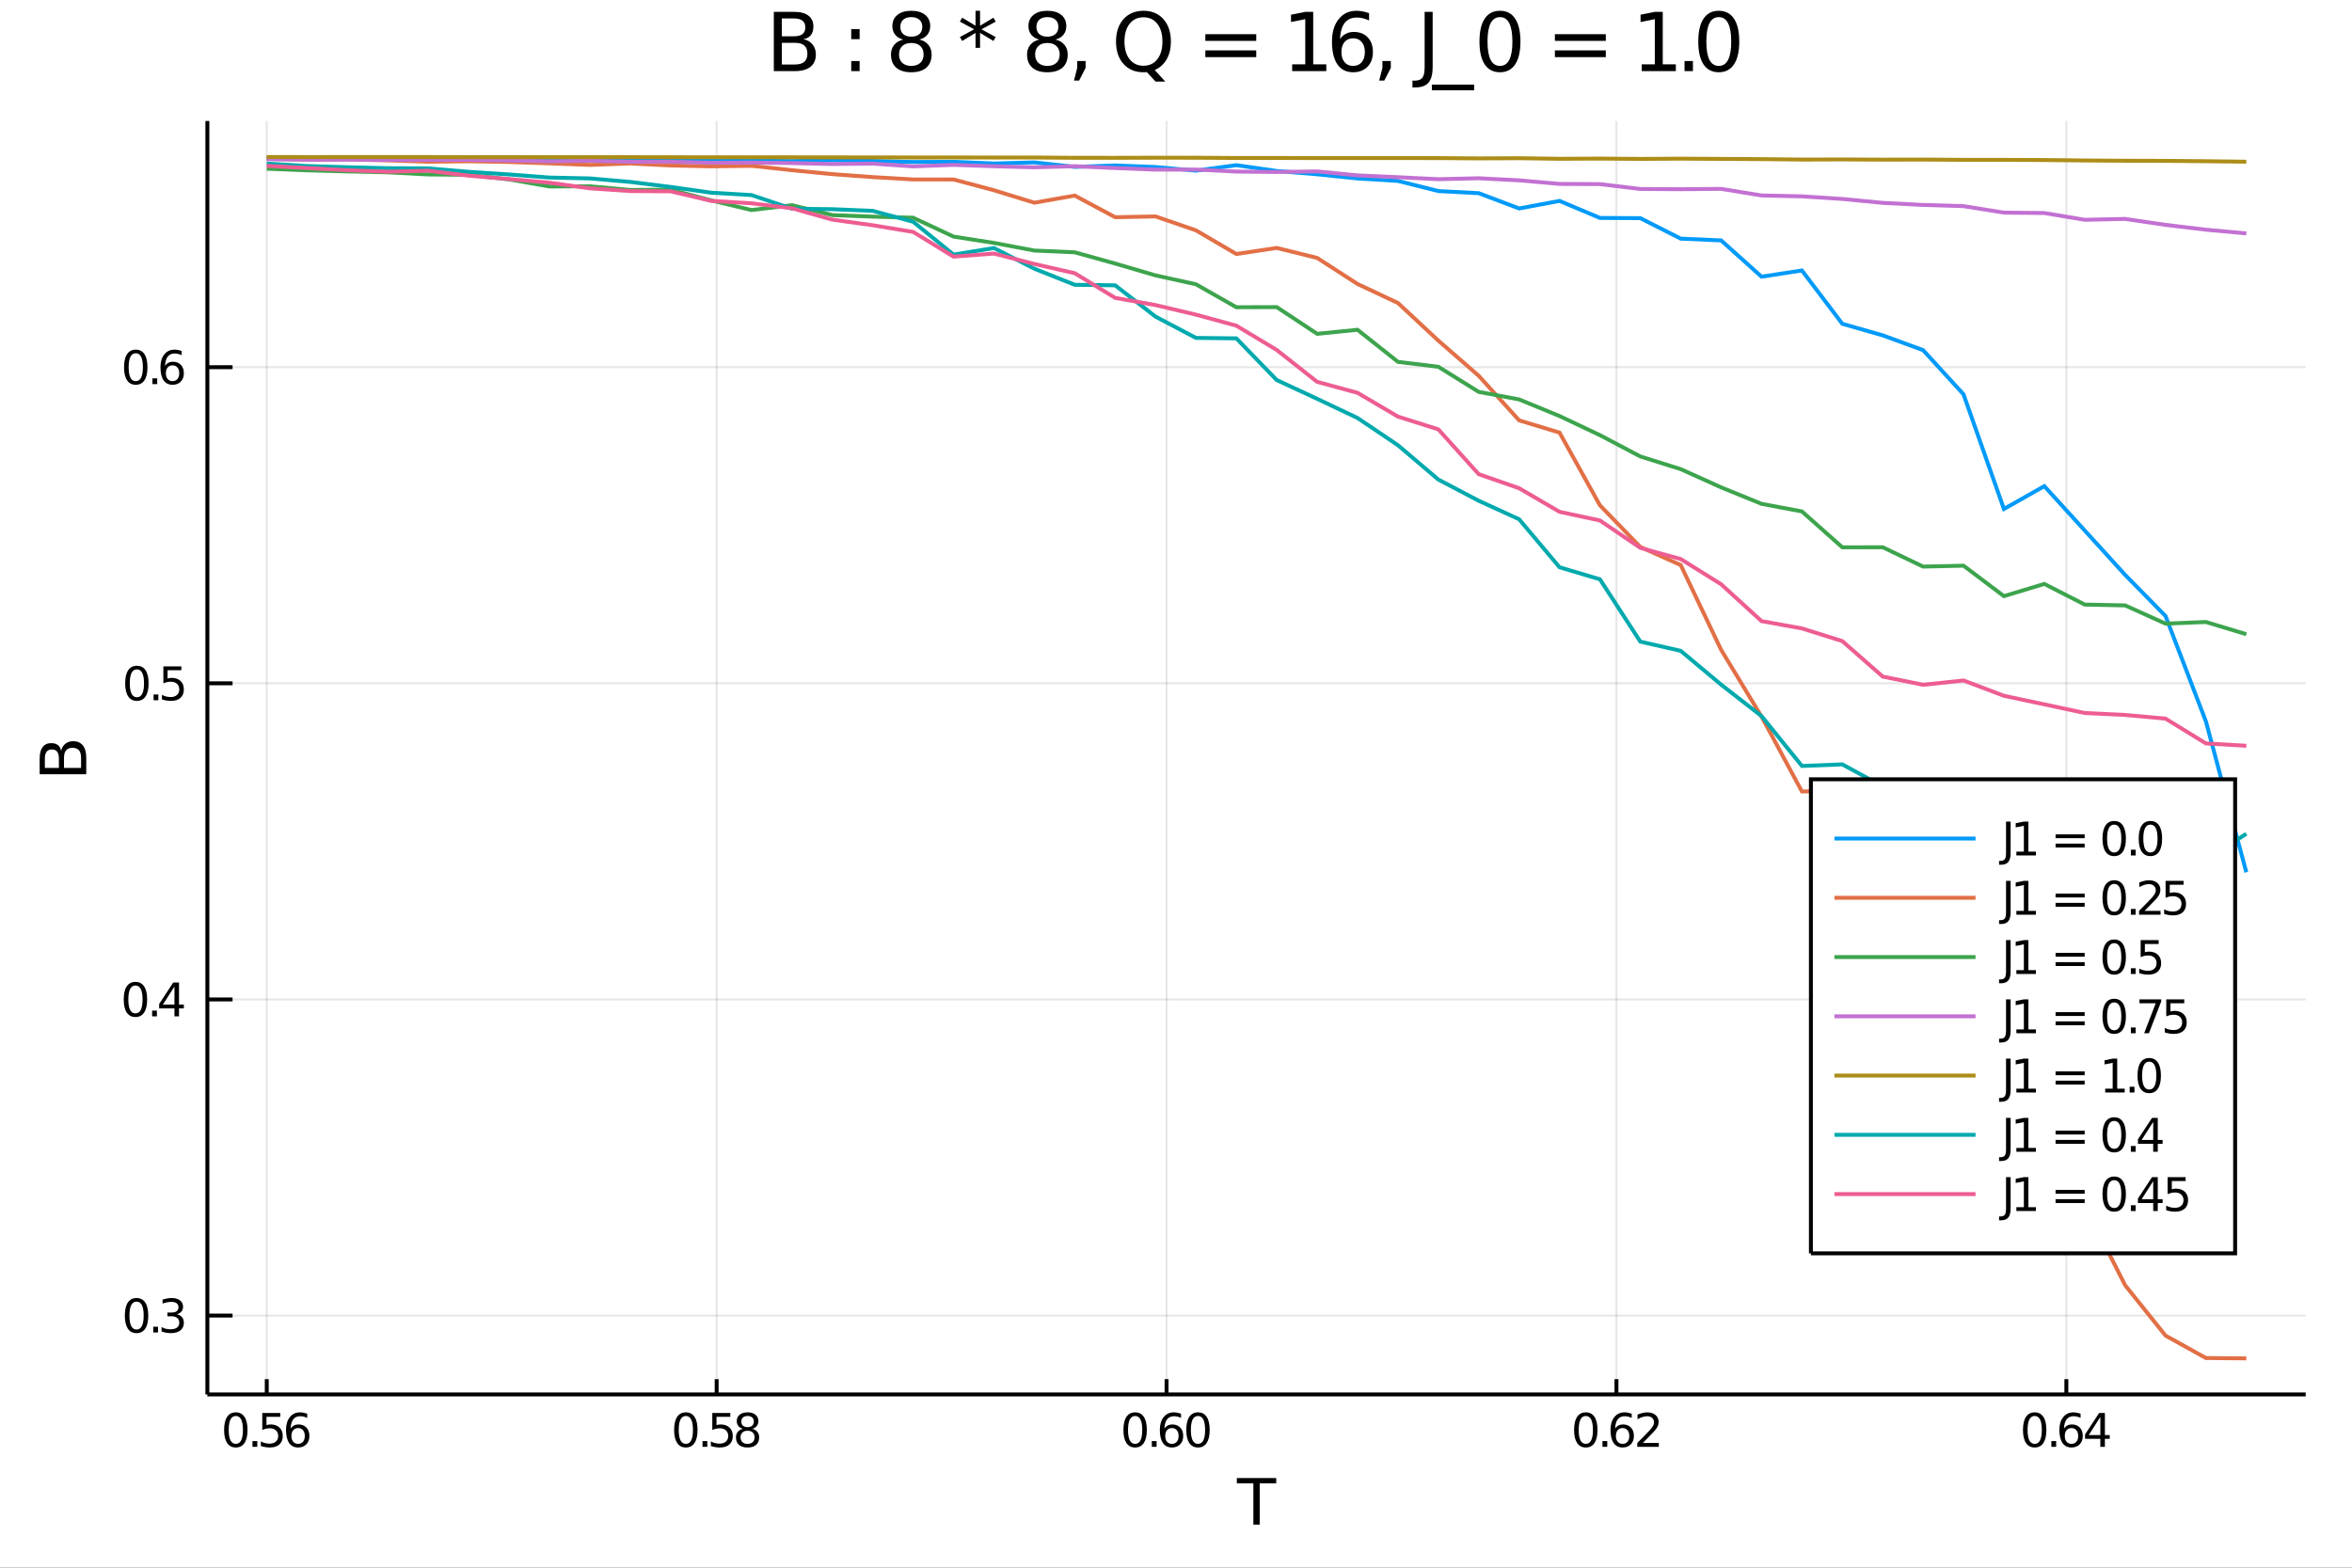<?xml version="1.0" encoding="utf-8"?>
<svg xmlns="http://www.w3.org/2000/svg" xmlns:xlink="http://www.w3.org/1999/xlink" width="4800" height="3200" viewBox="0 0 19200 12800">
<rect x="0" y="0" width="19200" height="12800" fill="#333333" stroke="none"/>
<defs>
  <clipPath id="clip5400">
    <rect x="0" y="0" width="19200" height="12800"/>
  </clipPath>
</defs>
<path clip-path="url(#clip5400)" d="
M0 12800 L19200 12800 L19200 0 L0 0  Z
  " fill="#ffffff" fill-rule="evenodd" fill-opacity="1"/>
<defs>
  <clipPath id="clip5401">
    <rect x="3840" y="0" width="13441" height="12800"/>
  </clipPath>
</defs>
<path clip-path="url(#clip5400)" d="
M1692.82 11385.4 L18822 11385.4 L18822 987.777 L1692.82 987.777  Z
  " fill="#ffffff" fill-rule="evenodd" fill-opacity="1"/>
<defs>
  <clipPath id="clip5402">
    <rect x="1692" y="987" width="17130" height="10399"/>
  </clipPath>
</defs>
<polyline clip-path="url(#clip5402)" style="stroke:#000000; stroke-width:16; stroke-opacity:0.1; fill:none" points="
  2177.61,11385.4 2177.61,987.777 
  "/>
<polyline clip-path="url(#clip5402)" style="stroke:#000000; stroke-width:16; stroke-opacity:0.1; fill:none" points="
  5850.26,11385.4 5850.26,987.777 
  "/>
<polyline clip-path="url(#clip5402)" style="stroke:#000000; stroke-width:16; stroke-opacity:0.1; fill:none" points="
  9522.9,11385.4 9522.9,987.777 
  "/>
<polyline clip-path="url(#clip5402)" style="stroke:#000000; stroke-width:16; stroke-opacity:0.1; fill:none" points="
  13195.6,11385.4 13195.6,987.777 
  "/>
<polyline clip-path="url(#clip5402)" style="stroke:#000000; stroke-width:16; stroke-opacity:0.1; fill:none" points="
  16868.2,11385.4 16868.2,987.777 
  "/>
<polyline clip-path="url(#clip5402)" style="stroke:#000000; stroke-width:16; stroke-opacity:0.1; fill:none" points="
  1692.82,10741.4 18822,10741.4 
  "/>
<polyline clip-path="url(#clip5402)" style="stroke:#000000; stroke-width:16; stroke-opacity:0.1; fill:none" points="
  1692.82,8160.26 18822,8160.26 
  "/>
<polyline clip-path="url(#clip5402)" style="stroke:#000000; stroke-width:16; stroke-opacity:0.1; fill:none" points="
  1692.82,5579.14 18822,5579.14 
  "/>
<polyline clip-path="url(#clip5402)" style="stroke:#000000; stroke-width:16; stroke-opacity:0.1; fill:none" points="
  1692.82,2998.01 18822,2998.01 
  "/>
<polyline clip-path="url(#clip5400)" style="stroke:#000000; stroke-width:32; stroke-opacity:1; fill:none" points="
  1692.82,11385.4 18822,11385.4 
  "/>
<polyline clip-path="url(#clip5400)" style="stroke:#000000; stroke-width:32; stroke-opacity:1; fill:none" points="
  1692.82,11385.4 1692.82,987.777 
  "/>
<polyline clip-path="url(#clip5400)" style="stroke:#000000; stroke-width:32; stroke-opacity:1; fill:none" points="
  2177.61,11385.4 2177.61,11260.7 
  "/>
<polyline clip-path="url(#clip5400)" style="stroke:#000000; stroke-width:32; stroke-opacity:1; fill:none" points="
  5850.26,11385.4 5850.26,11260.7 
  "/>
<polyline clip-path="url(#clip5400)" style="stroke:#000000; stroke-width:32; stroke-opacity:1; fill:none" points="
  9522.9,11385.4 9522.9,11260.7 
  "/>
<polyline clip-path="url(#clip5400)" style="stroke:#000000; stroke-width:32; stroke-opacity:1; fill:none" points="
  13195.6,11385.4 13195.6,11260.7 
  "/>
<polyline clip-path="url(#clip5400)" style="stroke:#000000; stroke-width:32; stroke-opacity:1; fill:none" points="
  16868.2,11385.4 16868.2,11260.7 
  "/>
<polyline clip-path="url(#clip5400)" style="stroke:#000000; stroke-width:32; stroke-opacity:1; fill:none" points="
  1692.82,10741.4 1898.37,10741.4 
  "/>
<polyline clip-path="url(#clip5400)" style="stroke:#000000; stroke-width:32; stroke-opacity:1; fill:none" points="
  1692.82,8160.26 1898.37,8160.26 
  "/>
<polyline clip-path="url(#clip5400)" style="stroke:#000000; stroke-width:32; stroke-opacity:1; fill:none" points="
  1692.82,5579.14 1898.37,5579.14 
  "/>
<polyline clip-path="url(#clip5400)" style="stroke:#000000; stroke-width:32; stroke-opacity:1; fill:none" points="
  1692.82,2998.01 1898.37,2998.01 
  "/>
<path clip-path="url(#clip5400)" d="M 0 0 M1925.02 11561.4 Q1896.13 11561.4 1881.5 11589.9 Q1867.05 11618.2 1867.05 11675.3 Q1867.05 11732.1 1881.5 11760.6 Q1896.13 11789 1925.02 11789 Q1954.09 11789 1968.54 11760.6 Q1983.17 11732.1 1983.17 11675.3 Q1983.17 11618.2 1968.54 11589.9 Q1954.09 11561.4 1925.02 11561.4 M1925.02 11531.7 Q1971.5 11531.7 1995.94 11568.6 Q2020.57 11605.3 2020.57 11675.3 Q2020.57 11745.1 1995.94 11781.9 Q1971.5 11818.6 1925.02 11818.6 Q1878.54 11818.6 1853.91 11781.9 Q1829.46 11745.1 1829.46 11675.3 Q1829.46 11605.3 1853.91 11568.6 Q1878.54 11531.7 1925.02 11531.7 Z" fill="#000000" fill-rule="evenodd" fill-opacity="1" /><path clip-path="url(#clip5400)" d="M 0 0 M2061.13 11766.2 L2100.2 11766.2 L2100.2 11813.2 L2061.13 11813.2 L2061.13 11766.2 Z" fill="#000000" fill-rule="evenodd" fill-opacity="1" /><path clip-path="url(#clip5400)" d="M 0 0 M2141.13 11536.7 L2287.98 11536.7 L2287.98 11568.2 L2175.39 11568.2 L2175.39 11636 Q2183.53 11633.2 2191.68 11631.9 Q2199.83 11630.4 2207.98 11630.4 Q2254.28 11630.4 2281.31 11655.8 Q2308.35 11681.2 2308.35 11724.5 Q2308.35 11769.1 2280.57 11794 Q2252.79 11818.6 2202.24 11818.6 Q2184.83 11818.6 2166.68 11815.6 Q2148.72 11812.7 2129.46 11806.7 L2129.46 11769.1 Q2146.13 11778.2 2163.91 11782.7 Q2181.68 11787.1 2201.5 11787.1 Q2233.53 11787.1 2252.24 11770.3 Q2270.94 11753.4 2270.94 11724.5 Q2270.94 11695.6 2252.24 11678.8 Q2233.53 11661.9 2201.5 11661.9 Q2186.5 11661.9 2171.5 11665.3 Q2156.68 11668.6 2141.13 11675.6 L2141.13 11536.7 Z" fill="#000000" fill-rule="evenodd" fill-opacity="1" /><path clip-path="url(#clip5400)" d="M 0 0 M2433.53 11660.1 Q2408.35 11660.1 2393.53 11677.3 Q2378.9 11694.5 2378.9 11724.5 Q2378.9 11754.3 2393.53 11771.7 Q2408.35 11789 2433.53 11789 Q2458.72 11789 2473.35 11771.7 Q2488.16 11754.3 2488.16 11724.5 Q2488.16 11694.5 2473.35 11677.3 Q2458.72 11660.1 2433.53 11660.1 M2507.79 11542.8 L2507.79 11576.9 Q2493.72 11570.3 2479.27 11566.7 Q2465.01 11563.2 2450.94 11563.2 Q2413.9 11563.2 2394.27 11588.2 Q2374.83 11613.2 2372.05 11663.8 Q2382.98 11647.7 2399.46 11639.1 Q2415.94 11630.4 2435.76 11630.4 Q2477.42 11630.4 2501.5 11655.8 Q2525.76 11681 2525.76 11724.5 Q2525.76 11767.1 2500.57 11792.8 Q2475.39 11818.6 2433.53 11818.6 Q2385.57 11818.6 2360.2 11781.9 Q2334.83 11745.1 2334.83 11675.3 Q2334.83 11609.7 2365.94 11570.8 Q2397.05 11531.7 2449.46 11531.7 Q2463.53 11531.7 2477.79 11534.5 Q2492.24 11537.3 2507.79 11542.8 Z" fill="#000000" fill-rule="evenodd" fill-opacity="1" /><path clip-path="url(#clip5400)" d="M 0 0 M5598.68 11561.4 Q5569.79 11561.4 5555.17 11589.9 Q5540.72 11618.2 5540.72 11675.3 Q5540.72 11732.1 5555.17 11760.6 Q5569.79 11789 5598.68 11789 Q5627.76 11789 5642.2 11760.6 Q5656.83 11732.1 5656.83 11675.3 Q5656.83 11618.2 5642.2 11589.9 Q5627.76 11561.4 5598.68 11561.4 M5598.68 11531.7 Q5645.16 11531.7 5669.61 11568.6 Q5694.24 11605.3 5694.24 11675.3 Q5694.24 11745.1 5669.61 11781.9 Q5645.16 11818.6 5598.68 11818.6 Q5552.2 11818.6 5527.57 11781.9 Q5503.13 11745.1 5503.13 11675.3 Q5503.13 11605.3 5527.57 11568.6 Q5552.2 11531.7 5598.68 11531.7 Z" fill="#000000" fill-rule="evenodd" fill-opacity="1" /><path clip-path="url(#clip5400)" d="M 0 0 M5734.79 11766.2 L5773.87 11766.2 L5773.87 11813.2 L5734.79 11813.2 L5734.79 11766.2 Z" fill="#000000" fill-rule="evenodd" fill-opacity="1" /><path clip-path="url(#clip5400)" d="M 0 0 M5814.79 11536.7 L5961.64 11536.7 L5961.64 11568.2 L5849.05 11568.2 L5849.05 11636 Q5857.2 11633.2 5865.35 11631.9 Q5873.5 11630.4 5881.65 11630.4 Q5927.94 11630.4 5954.98 11655.8 Q5982.01 11681.2 5982.01 11724.5 Q5982.01 11769.1 5954.24 11794 Q5926.46 11818.6 5875.9 11818.6 Q5858.5 11818.6 5840.35 11815.6 Q5822.39 11812.7 5803.13 11806.7 L5803.13 11769.1 Q5819.79 11778.2 5837.57 11782.7 Q5855.35 11787.1 5875.16 11787.1 Q5907.2 11787.1 5925.9 11770.3 Q5944.61 11753.4 5944.61 11724.5 Q5944.61 11695.6 5925.9 11678.8 Q5907.2 11661.9 5875.16 11661.9 Q5860.16 11661.9 5845.16 11665.3 Q5830.35 11668.6 5814.79 11675.6 L5814.79 11536.7 Z" fill="#000000" fill-rule="evenodd" fill-opacity="1" /><path clip-path="url(#clip5400)" d="M 0 0 M6102.57 11681.9 Q6075.9 11681.9 6060.53 11696.2 Q6045.35 11710.4 6045.35 11735.4 Q6045.35 11760.4 6060.53 11774.7 Q6075.9 11789 6102.57 11789 Q6129.24 11789 6144.61 11774.7 Q6159.98 11760.3 6159.98 11735.4 Q6159.98 11710.4 6144.61 11696.2 Q6129.42 11681.9 6102.57 11681.9 M6065.16 11666 Q6041.09 11660.1 6027.57 11643.6 Q6014.24 11627.1 6014.24 11603.4 Q6014.24 11570.3 6037.76 11551 Q6061.46 11531.7 6102.57 11531.7 Q6143.87 11531.7 6167.38 11551 Q6190.9 11570.3 6190.9 11603.4 Q6190.9 11627.1 6177.38 11643.6 Q6164.05 11660.1 6140.16 11666 Q6167.2 11672.3 6182.2 11690.6 Q6197.38 11709 6197.38 11735.4 Q6197.38 11775.6 6172.75 11797.1 Q6148.31 11818.6 6102.57 11818.6 Q6056.83 11818.6 6032.2 11797.1 Q6007.76 11775.6 6007.76 11735.4 Q6007.76 11709 6022.94 11690.6 Q6038.13 11672.3 6065.16 11666 M6051.46 11606.9 Q6051.46 11628.4 6064.79 11640.4 Q6078.31 11652.5 6102.57 11652.5 Q6126.64 11652.5 6140.16 11640.4 Q6153.87 11628.4 6153.87 11606.9 Q6153.87 11585.4 6140.16 11573.4 Q6126.64 11561.4 6102.57 11561.4 Q6078.31 11561.4 6064.79 11573.4 Q6051.46 11585.4 6051.46 11606.9 Z" fill="#000000" fill-rule="evenodd" fill-opacity="1" /><path clip-path="url(#clip5400)" d="M 0 0 M9266.33 11561.4 Q9237.44 11561.4 9222.81 11589.9 Q9208.37 11618.2 9208.37 11675.3 Q9208.37 11732.1 9222.81 11760.6 Q9237.44 11789 9266.33 11789 Q9295.41 11789 9309.85 11760.6 Q9324.48 11732.1 9324.48 11675.3 Q9324.48 11618.2 9309.85 11589.9 Q9295.41 11561.4 9266.33 11561.4 M9266.33 11531.7 Q9312.81 11531.7 9337.26 11568.6 Q9361.89 11605.3 9361.89 11675.3 Q9361.89 11745.1 9337.26 11781.9 Q9312.81 11818.6 9266.33 11818.6 Q9219.85 11818.6 9195.22 11781.9 Q9170.78 11745.1 9170.78 11675.3 Q9170.78 11605.3 9195.22 11568.6 Q9219.85 11531.7 9266.33 11531.7 Z" fill="#000000" fill-rule="evenodd" fill-opacity="1" /><path clip-path="url(#clip5400)" d="M 0 0 M9402.44 11766.2 L9441.52 11766.2 L9441.52 11813.2 L9402.44 11813.2 L9402.44 11766.2 Z" fill="#000000" fill-rule="evenodd" fill-opacity="1" /><path clip-path="url(#clip5400)" d="M 0 0 M9566.7 11660.1 Q9541.51 11660.1 9526.7 11677.3 Q9512.07 11694.5 9512.07 11724.5 Q9512.07 11754.3 9526.7 11771.7 Q9541.51 11789 9566.7 11789 Q9591.88 11789 9606.51 11771.7 Q9621.33 11754.3 9621.33 11724.5 Q9621.33 11694.5 9606.51 11677.3 Q9591.88 11660.1 9566.7 11660.1 M9640.96 11542.8 L9640.96 11576.9 Q9626.88 11570.3 9612.44 11566.7 Q9598.18 11563.2 9584.11 11563.2 Q9547.07 11563.2 9527.44 11588.2 Q9508 11613.2 9505.22 11663.8 Q9516.14 11647.7 9532.63 11639.1 Q9549.11 11630.4 9568.92 11630.4 Q9610.59 11630.4 9634.66 11655.8 Q9658.92 11681 9658.92 11724.5 Q9658.92 11767.1 9633.74 11792.8 Q9608.55 11818.6 9566.7 11818.6 Q9518.74 11818.6 9493.37 11781.9 Q9468 11745.1 9468 11675.3 Q9468 11609.7 9499.11 11570.8 Q9530.22 11531.7 9582.63 11531.7 Q9596.7 11531.7 9610.96 11534.5 Q9625.4 11537.3 9640.96 11542.8 Z" fill="#000000" fill-rule="evenodd" fill-opacity="1" /><path clip-path="url(#clip5400)" d="M 0 0 M9779.48 11561.4 Q9750.59 11561.4 9735.96 11589.9 Q9721.51 11618.2 9721.51 11675.3 Q9721.51 11732.1 9735.96 11760.6 Q9750.59 11789 9779.48 11789 Q9808.55 11789 9822.99 11760.6 Q9837.62 11732.1 9837.62 11675.3 Q9837.62 11618.2 9822.99 11589.9 Q9808.55 11561.4 9779.48 11561.4 M9779.48 11531.7 Q9825.96 11531.7 9850.4 11568.6 Q9875.03 11605.3 9875.03 11675.3 Q9875.03 11745.1 9850.4 11781.9 Q9825.96 11818.6 9779.48 11818.6 Q9733 11818.6 9708.37 11781.9 Q9683.92 11745.1 9683.92 11675.3 Q9683.92 11605.3 9708.37 11568.6 Q9733 11531.7 9779.48 11531.7 Z" fill="#000000" fill-rule="evenodd" fill-opacity="1" /><path clip-path="url(#clip5400)" d="M 0 0 M12945.4 11561.4 Q12916.5 11561.4 12901.8 11589.9 Q12887.4 11618.2 12887.4 11675.3 Q12887.4 11732.1 12901.8 11760.6 Q12916.5 11789 12945.4 11789 Q12974.4 11789 12988.9 11760.6 Q13003.5 11732.1 13003.5 11675.3 Q13003.5 11618.2 12988.9 11589.9 Q12974.4 11561.4 12945.4 11561.4 M12945.4 11531.7 Q12991.8 11531.7 13016.3 11568.6 Q13040.9 11605.3 13040.9 11675.3 Q13040.9 11745.1 13016.3 11781.9 Q12991.8 11818.6 12945.4 11818.6 Q12898.9 11818.6 12874.3 11781.9 Q12849.8 11745.1 12849.8 11675.3 Q12849.8 11605.3 12874.3 11568.6 Q12898.9 11531.7 12945.4 11531.7 Z" fill="#000000" fill-rule="evenodd" fill-opacity="1" /><path clip-path="url(#clip5400)" d="M 0 0 M13081.5 11766.2 L13120.6 11766.2 L13120.6 11813.2 L13081.5 11813.2 L13081.5 11766.2 Z" fill="#000000" fill-rule="evenodd" fill-opacity="1" /><path clip-path="url(#clip5400)" d="M 0 0 M13245.7 11660.1 Q13220.6 11660.1 13205.7 11677.3 Q13191.1 11694.5 13191.1 11724.5 Q13191.1 11754.3 13205.7 11771.7 Q13220.6 11789 13245.7 11789 Q13270.9 11789 13285.6 11771.7 Q13300.4 11754.3 13300.4 11724.5 Q13300.4 11694.5 13285.6 11677.3 Q13270.9 11660.1 13245.7 11660.1 M13320 11542.8 L13320 11576.9 Q13305.9 11570.3 13291.5 11566.7 Q13277.2 11563.2 13263.1 11563.2 Q13226.1 11563.2 13206.5 11588.2 Q13187 11613.2 13184.3 11663.8 Q13195.2 11647.7 13211.7 11639.1 Q13228.1 11630.4 13248 11630.4 Q13289.6 11630.4 13313.7 11655.8 Q13338 11681 13338 11724.5 Q13338 11767.1 13312.8 11792.8 Q13287.6 11818.6 13245.7 11818.6 Q13197.8 11818.6 13172.4 11781.9 Q13147 11745.1 13147 11675.3 Q13147 11609.7 13178.1 11570.8 Q13209.3 11531.7 13261.7 11531.7 Q13275.7 11531.7 13290 11534.5 Q13304.4 11537.3 13320 11542.8 Z" fill="#000000" fill-rule="evenodd" fill-opacity="1" /><path clip-path="url(#clip5400)" d="M 0 0 M13410.7 11781.7 L13541.3 11781.7 L13541.3 11813.2 L13365.7 11813.2 L13365.7 11781.7 Q13387 11759.7 13423.7 11722.7 Q13460.5 11685.4 13470 11674.7 Q13488 11654.5 13495 11640.6 Q13502.2 11626.5 13502.2 11613 Q13502.2 11591 13486.7 11577.1 Q13471.3 11563.2 13446.5 11563.2 Q13428.9 11563.2 13409.3 11569.3 Q13389.8 11575.4 13367.6 11587.8 L13367.6 11550.1 Q13390.2 11541 13409.8 11536.4 Q13429.4 11531.7 13445.7 11531.7 Q13488.7 11531.7 13514.3 11553.2 Q13539.8 11574.7 13539.8 11610.6 Q13539.8 11627.7 13533.3 11643 Q13527 11658.2 13510.2 11679 Q13505.5 11684.3 13480.7 11710.1 Q13455.9 11735.6 13410.7 11781.7 Z" fill="#000000" fill-rule="evenodd" fill-opacity="1" /><path clip-path="url(#clip5400)" d="M 0 0 M16609.7 11561.4 Q16580.8 11561.4 16566.2 11589.9 Q16551.7 11618.2 16551.7 11675.3 Q16551.7 11732.1 16566.2 11760.6 Q16580.8 11789 16609.7 11789 Q16638.8 11789 16653.2 11760.6 Q16667.8 11732.1 16667.8 11675.3 Q16667.8 11618.2 16653.2 11589.9 Q16638.8 11561.4 16609.7 11561.4 M16609.7 11531.7 Q16656.2 11531.7 16680.6 11568.6 Q16705.2 11605.3 16705.2 11675.3 Q16705.2 11745.1 16680.6 11781.9 Q16656.2 11818.6 16609.7 11818.6 Q16563.2 11818.6 16538.6 11781.9 Q16514.1 11745.1 16514.1 11675.3 Q16514.1 11605.3 16538.6 11568.6 Q16563.2 11531.7 16609.7 11531.7 Z" fill="#000000" fill-rule="evenodd" fill-opacity="1" /><path clip-path="url(#clip5400)" d="M 0 0 M16745.8 11766.2 L16784.9 11766.2 L16784.9 11813.2 L16745.8 11813.2 L16745.8 11766.2 Z" fill="#000000" fill-rule="evenodd" fill-opacity="1" /><path clip-path="url(#clip5400)" d="M 0 0 M16910.1 11660.1 Q16884.9 11660.1 16870.1 11677.3 Q16855.4 11694.5 16855.4 11724.5 Q16855.4 11754.3 16870.1 11771.7 Q16884.9 11789 16910.1 11789 Q16935.2 11789 16949.9 11771.7 Q16964.7 11754.3 16964.7 11724.5 Q16964.7 11694.5 16949.9 11677.3 Q16935.2 11660.1 16910.1 11660.1 M16984.3 11542.8 L16984.3 11576.9 Q16970.2 11570.3 16955.8 11566.7 Q16941.5 11563.2 16927.5 11563.2 Q16890.4 11563.2 16870.8 11588.2 Q16851.3 11613.2 16848.6 11663.8 Q16859.5 11647.7 16876 11639.1 Q16892.5 11630.4 16912.3 11630.4 Q16953.9 11630.4 16978 11655.8 Q17002.3 11681 17002.3 11724.5 Q17002.3 11767.1 16977.1 11792.8 Q16951.9 11818.6 16910.1 11818.6 Q16862.1 11818.6 16836.7 11781.9 Q16811.3 11745.1 16811.3 11675.3 Q16811.3 11609.7 16842.5 11570.8 Q16873.6 11531.7 16926 11531.7 Q16940.1 11531.7 16954.3 11534.5 Q16968.8 11537.3 16984.3 11542.8 Z" fill="#000000" fill-rule="evenodd" fill-opacity="1" /><path clip-path="url(#clip5400)" d="M 0 0 M17145.6 11569.3 L17051.2 11716.9 L17145.6 11716.9 L17145.6 11569.3 M17135.8 11536.7 L17182.8 11536.7 L17182.8 11716.9 L17222.3 11716.9 L17222.3 11748 L17182.8 11748 L17182.8 11813.2 L17145.6 11813.2 L17145.6 11748 L17020.8 11748 L17020.8 11711.9 L17135.8 11536.7 Z" fill="#000000" fill-rule="evenodd" fill-opacity="1" /><path clip-path="url(#clip5400)" d="M 0 0 M1114.71 10627.8 Q1085.82 10627.8 1071.19 10656.3 Q1056.75 10684.6 1056.75 10741.7 Q1056.75 10798.5 1071.19 10827 Q1085.82 10855.4 1114.71 10855.4 Q1143.78 10855.4 1158.23 10827 Q1172.86 10798.5 1172.86 10741.7 Q1172.86 10684.6 1158.23 10656.3 Q1143.78 10627.8 1114.71 10627.8 M1114.71 10598.2 Q1161.19 10598.2 1185.64 10635 Q1210.27 10671.7 1210.27 10741.7 Q1210.27 10811.5 1185.64 10848.3 Q1161.19 10885 1114.71 10885 Q1068.23 10885 1043.6 10848.3 Q1019.16 10811.5 1019.16 10741.7 Q1019.16 10671.7 1043.6 10635 Q1068.23 10598.2 1114.71 10598.2 Z" fill="#000000" fill-rule="evenodd" fill-opacity="1" /><path clip-path="url(#clip5400)" d="M 0 0 M1250.82 10832.6 L1289.89 10832.6 L1289.89 10879.6 L1250.82 10879.6 L1250.82 10832.6 Z" fill="#000000" fill-rule="evenodd" fill-opacity="1" /><path clip-path="url(#clip5400)" d="M 0 0 M1443.78 10730.6 Q1470.63 10736.3 1485.63 10754.4 Q1500.82 10772.6 1500.82 10799.3 Q1500.82 10840.2 1472.67 10862.6 Q1444.52 10885 1392.67 10885 Q1375.26 10885 1356.75 10881.5 Q1338.41 10878.1 1318.78 10871.3 L1318.78 10835.2 Q1334.34 10844.3 1352.86 10848.9 Q1371.38 10853.5 1391.56 10853.5 Q1426.75 10853.5 1445.08 10839.6 Q1463.6 10825.7 1463.6 10799.3 Q1463.6 10774.8 1446.38 10761.1 Q1429.34 10747.2 1398.78 10747.2 L1366.56 10747.2 L1366.56 10716.5 L1400.26 10716.5 Q1427.86 10716.5 1442.49 10705.6 Q1457.12 10694.4 1457.12 10673.7 Q1457.12 10652.4 1441.93 10641.1 Q1426.93 10629.6 1398.78 10629.6 Q1383.41 10629.6 1365.82 10633 Q1348.23 10636.3 1327.12 10643.3 L1327.12 10610 Q1348.41 10604.1 1366.93 10601.1 Q1385.63 10598.2 1402.12 10598.2 Q1444.71 10598.2 1469.52 10617.6 Q1494.34 10636.9 1494.34 10669.8 Q1494.34 10692.8 1481.19 10708.7 Q1468.04 10724.4 1443.78 10730.6 Z" fill="#000000" fill-rule="evenodd" fill-opacity="1" /><path clip-path="url(#clip5400)" d="M 0 0 M1105.64 8046.65 Q1076.75 8046.65 1062.12 8075.17 Q1047.67 8103.5 1047.67 8160.54 Q1047.67 8217.39 1062.12 8245.91 Q1076.75 8274.24 1105.64 8274.24 Q1134.71 8274.24 1149.15 8245.91 Q1163.78 8217.39 1163.78 8160.54 Q1163.78 8103.5 1149.15 8075.17 Q1134.71 8046.65 1105.64 8046.65 M1105.64 8017.02 Q1152.12 8017.02 1176.56 8053.88 Q1201.19 8090.54 1201.19 8160.54 Q1201.19 8230.36 1176.56 8267.21 Q1152.12 8303.87 1105.64 8303.87 Q1059.16 8303.87 1034.53 8267.21 Q1010.08 8230.36 1010.08 8160.54 Q1010.08 8090.54 1034.53 8053.88 Q1059.16 8017.02 1105.64 8017.02 Z" fill="#000000" fill-rule="evenodd" fill-opacity="1" /><path clip-path="url(#clip5400)" d="M 0 0 M1241.75 8251.47 L1280.82 8251.47 L1280.82 8298.5 L1241.75 8298.5 L1241.75 8251.47 Z" fill="#000000" fill-rule="evenodd" fill-opacity="1" /><path clip-path="url(#clip5400)" d="M 0 0 M1424.15 8054.62 L1329.71 8202.21 L1424.15 8202.21 L1424.15 8054.62 M1414.34 8022.02 L1461.38 8022.02 L1461.38 8202.21 L1500.82 8202.21 L1500.82 8233.32 L1461.38 8233.32 L1461.38 8298.5 L1424.15 8298.5 L1424.15 8233.32 L1299.34 8233.32 L1299.34 8197.21 L1414.34 8022.02 Z" fill="#000000" fill-rule="evenodd" fill-opacity="1" /><path clip-path="url(#clip5400)" d="M 0 0 M1117.49 5465.53 Q1088.6 5465.53 1073.97 5494.04 Q1059.53 5522.38 1059.53 5579.41 Q1059.53 5636.27 1073.97 5664.78 Q1088.6 5693.12 1117.49 5693.12 Q1146.56 5693.12 1161.01 5664.78 Q1175.64 5636.27 1175.64 5579.41 Q1175.64 5522.38 1161.01 5494.04 Q1146.56 5465.53 1117.49 5465.53 M1117.49 5435.9 Q1163.97 5435.9 1188.41 5472.75 Q1213.04 5509.41 1213.04 5579.41 Q1213.04 5649.23 1188.41 5686.08 Q1163.97 5722.75 1117.49 5722.75 Q1071.01 5722.75 1046.38 5686.08 Q1021.93 5649.23 1021.93 5579.41 Q1021.93 5509.41 1046.38 5472.75 Q1071.01 5435.9 1117.49 5435.9 Z" fill="#000000" fill-rule="evenodd" fill-opacity="1" /><path clip-path="url(#clip5400)" d="M 0 0 M1253.6 5670.34 L1292.67 5670.34 L1292.67 5717.38 L1253.6 5717.38 L1253.6 5670.34 Z" fill="#000000" fill-rule="evenodd" fill-opacity="1" /><path clip-path="url(#clip5400)" d="M 0 0 M1333.6 5440.9 L1480.45 5440.9 L1480.45 5472.38 L1367.86 5472.38 L1367.86 5540.16 Q1376.01 5537.38 1384.15 5536.08 Q1392.3 5534.6 1400.45 5534.6 Q1446.75 5534.6 1473.78 5559.97 Q1500.82 5585.34 1500.82 5628.67 Q1500.82 5673.3 1473.04 5698.12 Q1445.26 5722.75 1394.71 5722.75 Q1377.3 5722.75 1359.15 5719.78 Q1341.19 5716.82 1321.93 5710.9 L1321.93 5673.3 Q1338.6 5682.38 1356.38 5686.82 Q1374.15 5691.27 1393.97 5691.27 Q1426 5691.27 1444.71 5674.41 Q1463.41 5657.56 1463.41 5628.67 Q1463.41 5599.78 1444.71 5582.93 Q1426 5566.08 1393.97 5566.08 Q1378.97 5566.08 1363.97 5569.41 Q1349.15 5572.75 1333.6 5579.78 L1333.6 5440.9 Z" fill="#000000" fill-rule="evenodd" fill-opacity="1" /><path clip-path="url(#clip5400)" d="M 0 0 M1108.23 2884.4 Q1079.34 2884.4 1064.71 2912.92 Q1050.27 2941.25 1050.27 2998.29 Q1050.27 3055.14 1064.71 3083.66 Q1079.34 3111.99 1108.23 3111.99 Q1137.3 3111.99 1151.75 3083.66 Q1166.38 3055.14 1166.38 2998.29 Q1166.38 2941.25 1151.75 2912.92 Q1137.3 2884.4 1108.23 2884.4 M1108.23 2854.77 Q1154.71 2854.77 1179.15 2891.62 Q1203.78 2928.29 1203.78 2998.29 Q1203.78 3068.1 1179.15 3104.95 Q1154.71 3141.62 1108.23 3141.62 Q1061.75 3141.62 1037.12 3104.95 Q1012.67 3068.1 1012.67 2998.29 Q1012.67 2928.29 1037.12 2891.62 Q1061.75 2854.77 1108.23 2854.77 Z" fill="#000000" fill-rule="evenodd" fill-opacity="1" /><path clip-path="url(#clip5400)" d="M 0 0 M1244.34 3089.21 L1283.41 3089.21 L1283.41 3136.25 L1244.34 3136.25 L1244.34 3089.21 Z" fill="#000000" fill-rule="evenodd" fill-opacity="1" /><path clip-path="url(#clip5400)" d="M 0 0 M1408.6 2983.1 Q1383.41 2983.1 1368.6 3000.32 Q1353.97 3017.55 1353.97 3047.55 Q1353.97 3077.36 1368.6 3094.77 Q1383.41 3111.99 1408.6 3111.99 Q1433.78 3111.99 1448.41 3094.77 Q1463.23 3077.36 1463.23 3047.55 Q1463.23 3017.55 1448.41 3000.32 Q1433.78 2983.1 1408.6 2983.1 M1482.86 2865.88 L1482.86 2899.95 Q1468.78 2893.29 1454.34 2889.77 Q1440.08 2886.25 1426 2886.25 Q1388.97 2886.25 1369.34 2911.25 Q1349.89 2936.25 1347.12 2986.81 Q1358.04 2970.69 1374.52 2962.18 Q1391.01 2953.47 1410.82 2953.47 Q1452.49 2953.47 1476.56 2978.84 Q1500.82 3004.03 1500.82 3047.55 Q1500.82 3090.14 1475.63 3115.88 Q1450.45 3141.62 1408.6 3141.62 Q1360.63 3141.62 1335.26 3104.95 Q1309.89 3068.1 1309.89 2998.29 Q1309.89 2932.73 1341.01 2893.84 Q1372.12 2854.77 1424.52 2854.77 Q1438.6 2854.77 1452.86 2857.55 Q1467.3 2860.32 1482.86 2865.88 Z" fill="#000000" fill-rule="evenodd" fill-opacity="1" /><path clip-path="url(#clip5400)" d="M 0 0 M6382.34 349.544 L6382.34 526.812 L6487.34 526.812 Q6540.16 526.812 6565.44 505.099 Q6591.04 483.062 6591.04 438.016 Q6591.04 392.646 6565.44 371.257 Q6540.16 349.544 6487.34 349.544 L6382.34 349.544 M6382.34 150.564 L6382.34 296.397 L6479.24 296.397 Q6527.2 296.397 6550.53 278.573 Q6574.19 260.425 6574.19 223.48 Q6574.19 186.86 6550.53 168.712 Q6527.2 150.564 6479.24 150.564 L6382.34 150.564 M6316.88 96.768 L6484.1 96.768 Q6558.96 96.768 6599.47 127.879 Q6639.98 158.99 6639.98 216.351 Q6639.98 260.749 6619.24 286.998 Q6598.49 313.248 6558.31 319.73 Q6606.6 330.1 6633.17 363.155 Q6660.07 395.887 6660.07 445.146 Q6660.07 509.96 6615.99 545.284 Q6571.92 580.608 6490.58 580.608 L6316.88 580.608 L6316.88 96.768 Z" fill="#000000" fill-rule="evenodd" fill-opacity="1" /><path clip-path="url(#clip5400)" d="M 0 0 M6948.82 498.294 L7017.2 498.294 L7017.2 580.608 L6948.82 580.608 L6948.82 498.294 M6948.82 237.415 L7017.2 237.415 L7017.2 319.73 L6948.82 319.73 L6948.82 237.415 Z" fill="#000000" fill-rule="evenodd" fill-opacity="1" /><path clip-path="url(#clip5400)" d="M 0 0 M7439.14 350.841 Q7392.47 350.841 7365.57 375.794 Q7339 400.748 7339 444.498 Q7339 488.247 7365.57 513.201 Q7392.47 538.155 7439.14 538.155 Q7485.8 538.155 7512.7 513.201 Q7539.6 487.923 7539.6 444.498 Q7539.6 400.748 7512.7 375.794 Q7486.13 350.841 7439.14 350.841 M7373.68 322.97 Q7331.55 312.6 7307.89 283.758 Q7284.56 254.915 7284.56 213.434 Q7284.56 155.425 7325.71 121.722 Q7367.19 88.018 7439.14 88.018 Q7511.41 88.018 7552.56 121.722 Q7593.72 155.425 7593.72 213.434 Q7593.72 254.915 7570.06 283.758 Q7546.73 312.6 7504.92 322.97 Q7552.24 333.989 7578.49 366.072 Q7605.06 398.155 7605.06 444.498 Q7605.06 514.821 7561.96 552.414 Q7519.18 590.006 7439.14 590.006 Q7359.09 590.006 7315.99 552.414 Q7273.21 514.821 7273.21 444.498 Q7273.21 398.155 7299.79 366.072 Q7326.36 333.989 7373.68 322.97 M7349.69 219.591 Q7349.69 257.184 7373.03 278.249 Q7396.68 299.313 7439.14 299.313 Q7481.27 299.313 7504.92 278.249 Q7528.91 257.184 7528.91 219.591 Q7528.91 181.999 7504.92 160.934 Q7481.27 139.87 7439.14 139.87 Q7396.68 139.87 7373.03 160.934 Q7349.69 181.999 7349.69 219.591 Z" fill="#000000" fill-rule="evenodd" fill-opacity="1" /><path clip-path="url(#clip5400)" d="M 0 0 M8128.12 176.49 L8011.77 239.36 L8128.12 302.554 L8109.32 334.313 L8000.43 268.526 L8000.43 390.702 L7963.49 390.702 L7963.49 268.526 L7854.6 334.313 L7835.8 302.554 L7952.14 239.36 L7835.8 176.49 L7854.6 144.407 L7963.49 210.193 L7963.49 88.018 L8000.43 88.018 L8000.43 210.193 L8109.32 144.407 L8128.12 176.49 Z" fill="#000000" fill-rule="evenodd" fill-opacity="1" /><path clip-path="url(#clip5400)" d="M 0 0 M8550.06 350.841 Q8503.39 350.841 8476.49 375.794 Q8449.92 400.748 8449.92 444.498 Q8449.92 488.247 8476.49 513.201 Q8503.39 538.155 8550.06 538.155 Q8596.72 538.155 8623.62 513.201 Q8650.52 487.923 8650.52 444.498 Q8650.52 400.748 8623.62 375.794 Q8597.05 350.841 8550.06 350.841 M8484.6 322.97 Q8442.47 312.6 8418.81 283.758 Q8395.48 254.915 8395.48 213.434 Q8395.48 155.425 8436.63 121.722 Q8478.11 88.018 8550.06 88.018 Q8622.33 88.018 8663.48 121.722 Q8704.64 155.425 8704.64 213.434 Q8704.64 254.915 8680.98 283.758 Q8657.65 312.6 8615.84 322.97 Q8663.16 333.989 8689.41 366.072 Q8715.98 398.155 8715.98 444.498 Q8715.98 514.821 8672.88 552.414 Q8630.1 590.006 8550.06 590.006 Q8470.01 590.006 8426.91 552.414 Q8384.13 514.821 8384.13 444.498 Q8384.13 398.155 8410.71 366.072 Q8437.28 333.989 8484.6 322.97 M8460.61 219.591 Q8460.61 257.184 8483.95 278.249 Q8507.6 299.313 8550.06 299.313 Q8592.19 299.313 8615.84 278.249 Q8639.83 257.184 8639.83 219.591 Q8639.83 181.999 8615.84 160.934 Q8592.19 139.87 8550.06 139.87 Q8507.6 139.87 8483.95 160.934 Q8460.61 181.999 8460.61 219.591 Z" fill="#000000" fill-rule="evenodd" fill-opacity="1" /><path clip-path="url(#clip5400)" d="M 0 0 M8793.76 498.294 L8862.14 498.294 L8862.14 554.034 L8808.99 657.737 L8767.19 657.737 L8793.76 554.034 L8793.76 498.294 Z" fill="#000000" fill-rule="evenodd" fill-opacity="1" /><path clip-path="url(#clip5400)" d="M 0 0 M9334.64 141.166 Q9263.34 141.166 9221.21 194.314 Q9179.41 247.462 9179.41 339.174 Q9179.41 430.563 9221.21 483.71 Q9263.34 536.858 9334.64 536.858 Q9405.93 536.858 9447.41 483.71 Q9489.22 430.563 9489.22 339.174 Q9489.22 247.462 9447.41 194.314 Q9405.93 141.166 9334.64 141.166 M9426.35 571.858 L9512.55 666.163 L9433.48 666.163 L9361.86 588.71 Q9351.17 589.358 9345.33 589.682 Q9339.82 590.006 9334.64 590.006 Q9232.55 590.006 9171.3 521.951 Q9110.38 453.572 9110.38 339.174 Q9110.38 224.453 9171.3 156.397 Q9232.55 88.018 9334.64 88.018 Q9436.4 88.018 9497.32 156.397 Q9558.25 224.453 9558.25 339.174 Q9558.25 423.433 9524.22 483.386 Q9490.52 543.34 9426.35 571.858 Z" fill="#000000" fill-rule="evenodd" fill-opacity="1" /><path clip-path="url(#clip5400)" d="M 0 0 M9839.54 279.221 L10255 279.221 L10255 333.665 L9839.54 333.665 L9839.54 279.221 M9839.54 411.442 L10255 411.442 L10255 466.535 L9839.54 466.535 L9839.54 411.442 Z" fill="#000000" fill-rule="evenodd" fill-opacity="1" /><path clip-path="url(#clip5400)" d="M 0 0 M10548.3 525.516 L10655.2 525.516 L10655.2 156.397 L10538.9 179.731 L10538.9 120.101 L10654.6 96.768 L10720 96.768 L10720 525.516 L10827 525.516 L10827 580.608 L10548.3 580.608 L10548.3 525.516 Z" fill="#000000" fill-rule="evenodd" fill-opacity="1" /><path clip-path="url(#clip5400)" d="M 0 0 M11046.1 312.6 Q11002 312.6 10976.1 342.739 Q10950.5 372.878 10950.5 425.377 Q10950.5 477.553 10976.1 508.016 Q11002 538.155 11046.1 538.155 Q11090.1 538.155 11115.7 508.016 Q11141.7 477.553 11141.7 425.377 Q11141.7 372.878 11115.7 342.739 Q11090.1 312.6 11046.1 312.6 M11176 107.462 L11176 167.092 Q11151.4 155.425 11126.1 149.268 Q11101.2 143.11 11076.5 143.11 Q11011.7 143.11 10977.4 186.86 Q10943.3 230.61 10938.5 319.082 Q10957.6 290.887 10986.4 275.98 Q11015.3 260.749 11050 260.749 Q11122.9 260.749 11165 305.147 Q11207.5 349.22 11207.5 425.377 Q11207.5 499.914 11163.4 544.96 Q11119.3 590.006 11046.1 590.006 Q10962.1 590.006 10917.7 525.84 Q10873.3 461.349 10873.3 339.174 Q10873.3 224.453 10927.8 156.397 Q10982.2 88.018 11073.9 88.018 Q11098.6 88.018 11123.5 92.879 Q11148.8 97.74 11176 107.462 Z" fill="#000000" fill-rule="evenodd" fill-opacity="1" /><path clip-path="url(#clip5400)" d="M 0 0 M11285.2 498.294 L11353.6 498.294 L11353.6 554.034 L11300.5 657.737 L11258.7 657.737 L11285.2 554.034 L11285.2 498.294 Z" fill="#000000" fill-rule="evenodd" fill-opacity="1" /><path clip-path="url(#clip5400)" d="M 0 0 M11629.7 96.768 L11695.2 96.768 L11695.2 546.904 Q11695.2 634.404 11661.8 673.941 Q11628.7 713.478 11555.2 713.478 L11530.2 713.478 L11530.2 658.385 L11550.6 658.385 Q11594.1 658.385 11611.9 634.08 Q11629.7 609.775 11629.7 546.904 L11629.7 96.768 Z" fill="#000000" fill-rule="evenodd" fill-opacity="1" /><path clip-path="url(#clip5400)" d="M 0 0 M12033.5 690.793 L12033.5 737.135 L11688.7 737.135 L11688.7 690.793 L12033.5 690.793 Z" fill="#000000" fill-rule="evenodd" fill-opacity="1" /><path clip-path="url(#clip5400)" d="M 0 0 M12244.5 139.87 Q12193.9 139.87 12168.3 189.777 Q12143 239.36 12143 339.174 Q12143 438.664 12168.3 488.571 Q12193.9 538.155 12244.5 538.155 Q12295.4 538.155 12320.6 488.571 Q12346.2 438.664 12346.2 339.174 Q12346.2 239.36 12320.6 189.777 Q12295.4 139.87 12244.5 139.87 M12244.5 88.018 Q12325.8 88.018 12368.6 152.508 Q12411.7 216.675 12411.7 339.174 Q12411.7 461.349 12368.6 525.84 Q12325.8 590.006 12244.5 590.006 Q12163.1 590.006 12120 525.84 Q12077.3 461.349 12077.3 339.174 Q12077.3 216.675 12120 152.508 Q12163.1 88.018 12244.5 88.018 Z" fill="#000000" fill-rule="evenodd" fill-opacity="1" /><path clip-path="url(#clip5400)" d="M 0 0 M12693 279.221 L13108.5 279.221 L13108.5 333.665 L12693 333.665 L12693 279.221 M12693 411.442 L13108.5 411.442 L13108.5 466.535 L12693 466.535 L12693 411.442 Z" fill="#000000" fill-rule="evenodd" fill-opacity="1" /><path clip-path="url(#clip5400)" d="M 0 0 M13401.7 525.516 L13508.7 525.516 L13508.7 156.397 L13392.3 179.731 L13392.3 120.101 L13508 96.768 L13573.5 96.768 L13573.5 525.516 L13680.4 525.516 L13680.4 580.608 L13401.7 580.608 L13401.7 525.516 Z" fill="#000000" fill-rule="evenodd" fill-opacity="1" /><path clip-path="url(#clip5400)" d="M 0 0 M13751.4 498.294 L13819.8 498.294 L13819.8 580.608 L13751.4 580.608 L13751.4 498.294 Z" fill="#000000" fill-rule="evenodd" fill-opacity="1" /><path clip-path="url(#clip5400)" d="M 0 0 M14030.8 139.87 Q13980.2 139.87 13954.6 189.777 Q13929.3 239.36 13929.3 339.174 Q13929.3 438.664 13954.6 488.571 Q13980.2 538.155 14030.8 538.155 Q14081.6 538.155 14106.9 488.571 Q14132.5 438.664 14132.5 339.174 Q14132.5 239.36 14106.9 189.777 Q14081.6 139.87 14030.8 139.87 M14030.8 88.018 Q14112.1 88.018 14154.9 152.508 Q14198 216.675 14198 339.174 Q14198 461.349 14154.9 525.84 Q14112.1 590.006 14030.8 590.006 Q13949.4 590.006 13906.3 525.84 Q13863.5 461.349 13863.5 339.174 Q13863.5 216.675 13906.3 152.508 Q13949.4 88.018 14030.8 88.018 Z" fill="#000000" fill-rule="evenodd" fill-opacity="1" /><path clip-path="url(#clip5400)" d="M 0 0 M10096.6 12068.2 L10418.2 12068.2 L10418.2 12111.5 L10283.3 12111.5 L10283.3 12448.4 L10231.6 12448.4 L10231.6 12111.5 L10096.6 12111.5 L10096.6 12068.2 Z" fill="#000000" fill-rule="evenodd" fill-opacity="1" /><path clip-path="url(#clip5400)" d="M 0 0 M522.483 6270 L661.765 6270 L661.765 6187.5 Q661.765 6145.99 644.705 6126.13 Q627.39 6106.02 591.997 6106.02 Q556.349 6106.02 539.543 6126.13 Q522.483 6145.99 522.483 6187.5 L522.483 6270 M366.142 6270 L480.724 6270 L480.724 6193.86 Q480.724 6156.18 466.72 6137.85 Q452.461 6119.26 423.433 6119.26 Q394.66 6119.26 380.401 6137.85 Q366.142 6156.18 366.142 6193.86 L366.142 6270 M323.873 6321.43 L323.873 6190.05 Q323.873 6131.23 348.318 6099.4 Q372.762 6067.57 417.831 6067.57 Q452.715 6067.57 473.34 6083.87 Q493.965 6100.16 499.058 6131.74 Q507.206 6093.8 533.178 6072.92 Q558.895 6051.78 597.599 6051.78 Q648.524 6051.78 676.279 6086.41 Q704.033 6121.04 704.033 6184.95 L704.033 6321.43 L323.873 6321.43 Z" fill="#000000" fill-rule="evenodd" fill-opacity="1" /><polyline clip-path="url(#clip5402)" style="stroke:#009af9; stroke-width:32; stroke-opacity:1; fill:none" points="
  2177.61,1288.27 2507.4,1290.11 2837.19,1290.27 3166.98,1293.83 3496.76,1292.66 3826.55,1294.58 4156.34,1298.03 4486.13,1296.04 4815.92,1294.45 5145.71,1300.4 
  5475.5,1302.58 5805.29,1305.1 6135.07,1311.19 6464.86,1315.42 6794.65,1308.3 7124.44,1314.28 7454.23,1322.66 7784.02,1321.23 8113.81,1335.04 8443.6,1326 
  8773.38,1362.5 9103.17,1350.75 9432.96,1363.76 9762.75,1393.34 10092.5,1348.66 10422.3,1396.05 10752.1,1422.91 11081.9,1457.01 11411.7,1477.27 11741.5,1560.03 
  12071.3,1577.37 12401.1,1702.16 12730.8,1640.33 13060.6,1779.45 13390.4,1781.25 13720.2,1948.52 14050,1963.03 14379.8,2259.01 14709.6,2208.35 15039.4,2643.91 
  15369.2,2738.12 15698.9,2858.94 16028.7,3219.57 16358.5,4155.68 16688.3,3969.35 17018.1,4331.31 17347.9,4693.92 17677.7,5029.82 18007.5,5890.46 18337.3,7122.1 
  
  "/>
<polyline clip-path="url(#clip5402)" style="stroke:#e26f46; stroke-width:32; stroke-opacity:1; fill:none" points="
  2177.61,1296.7 2507.4,1304.25 2837.19,1301.37 3166.98,1309.41 3496.76,1320.26 3826.55,1316.54 4156.34,1322.66 4486.13,1333.8 4815.92,1346.4 5145.71,1334.65 
  5475.5,1351.05 5805.29,1358.1 6135.07,1353.82 6464.86,1389.62 6794.65,1421.87 7124.44,1446.05 7454.23,1465.23 7784.02,1465.5 8113.81,1553.49 8443.6,1655.1 
  8773.38,1596.93 9103.17,1773.47 9432.96,1767.18 9762.75,1880.77 10092.5,2073.83 10422.3,2024.36 10752.1,2105.89 11081.9,2318.73 11411.7,2473.84 11741.5,2781.08 
  12071.3,3068.56 12401.1,3432.23 12730.8,3532.19 13060.6,4125.74 13390.4,4466.05 13720.2,4613.63 14050,5305.63 14379.8,5850.66 14709.6,6462.2 15039.4,6458.62 
  15369.2,7311.79 15698.9,7583.51 16028.7,7930.5 16358.5,9402.63 16688.3,9546.28 17018.1,9843.8 17347.9,10493.7 17677.7,10905.1 18007.5,11088.1 18337.3,11091.2 
  
  "/>
<polyline clip-path="url(#clip5402)" style="stroke:#3da44d; stroke-width:32; stroke-opacity:1; fill:none" points="
  2177.61,1377.49 2507.4,1390.82 2837.19,1399.5 3166.98,1407.14 3496.76,1424.48 3826.55,1427.49 4156.34,1465.06 4486.13,1522.63 4815.92,1521.03 5145.71,1551.16 
  5475.5,1548.83 5805.29,1636.33 6135.07,1715.01 6464.86,1675.22 6794.65,1756.31 7124.44,1768.8 7454.23,1777.75 7784.02,1931.86 8113.81,1983.43 8443.6,2045.7 
  8773.38,2060.05 9103.17,2151.87 9432.96,2248.62 9762.75,2321.06 10092.5,2508.51 10422.3,2507.53 10752.1,2725.52 11081.9,2692.64 11411.7,2954.36 11741.5,2994.76 
  12071.3,3199.8 12401.1,3261.31 12730.8,3396.89 13060.6,3552.99 13390.4,3726.96 13720.2,3830.52 14050,3979.29 14379.8,4113.81 14709.6,4175.72 15039.4,4468.87 
  15369.2,4468.32 15698.9,4626.18 16028.7,4618.72 16358.5,4867.44 16688.3,4767.69 17018.1,4936.38 17347.9,4943 17677.7,5091.91 18007.5,5078.54 18337.3,5178.53 
  
  "/>
<polyline clip-path="url(#clip5402)" style="stroke:#c271d2; stroke-width:32; stroke-opacity:1; fill:none" points="
  2177.61,1299.69 2507.4,1303.53 2837.19,1303.29 3166.98,1305.21 3496.76,1305.81 3826.55,1304.93 4156.34,1310.8 4486.13,1317.3 4815.92,1313.07 5145.71,1321.23 
  5475.5,1320.78 5805.29,1329.23 6135.07,1327.79 6464.86,1331.41 6794.65,1339.23 7124.44,1335.96 7454.23,1358.63 7784.02,1346.35 8113.81,1357.38 8443.6,1366.14 
  8773.38,1357.01 9103.17,1372.23 9432.96,1385.08 9762.75,1384.63 10092.5,1400.9 10422.3,1404.33 10752.1,1399.54 11081.9,1432.22 11411.7,1446.87 11741.5,1463.17 
  12071.3,1455.48 12401.1,1472.48 12730.8,1501.62 13060.6,1503.27 13390.4,1543.06 13720.2,1544.95 14050,1542.05 14379.8,1595.94 14709.6,1603.17 15039.4,1624.39 
  15369.2,1656.41 15698.9,1673.39 16028.7,1683.15 16358.5,1735.99 16688.3,1739.33 17018.1,1794.6 17347.9,1787.5 17677.7,1836.07 18007.5,1875.41 18337.3,1906.03 
  
  "/>
<polyline clip-path="url(#clip5402)" style="stroke:#ac8d18; stroke-width:32; stroke-opacity:1; fill:none" points="
  2177.61,1282.05 2507.4,1282.52 2837.19,1282.23 3166.98,1282.32 3496.76,1282.35 3826.55,1282.98 4156.34,1282.75 4486.13,1283.36 4815.92,1283.01 5145.71,1283.31 
  5475.5,1283.83 5805.29,1284.24 6135.07,1283.98 6464.86,1284.46 6794.65,1284.96 7124.44,1285.01 7454.23,1285.87 7784.02,1285.7 8113.81,1286.31 8443.6,1286.1 
  8773.38,1288.47 9103.17,1288.59 9432.96,1287.74 9762.75,1287.85 10092.5,1289.91 10422.3,1289.76 10752.1,1290.74 11081.9,1290.63 11411.7,1290.81 11741.5,1290.93 
  12071.3,1293.38 12401.1,1291.79 12730.8,1296.44 13060.6,1294.93 13390.4,1297.49 13720.2,1295.36 14050,1297.37 14379.8,1299.17 14709.6,1302.93 15039.4,1301.91 
  15369.2,1303.49 15698.9,1302.86 16028.7,1305.07 16358.5,1305.34 16688.3,1306.59 17018.1,1310.26 17347.9,1312.44 17677.7,1313.38 18007.5,1316.33 18337.3,1320.49 
  
  "/>
<polyline clip-path="url(#clip5402)" style="stroke:#00a9ad; stroke-width:32; stroke-opacity:1; fill:none" points="
  2177.61,1335.69 2507.4,1355.62 2837.19,1365.58 3166.98,1373.44 3496.76,1374.78 3826.55,1402.85 4156.34,1424.37 4486.13,1449.78 4815.92,1456.87 5145.71,1485.51 
  5475.5,1526.42 5805.29,1573.33 6135.07,1592.79 6464.86,1704.01 6794.65,1708.07 7124.44,1721.54 7454.23,1810.67 7784.02,2078.76 8113.81,2025.32 8443.6,2194.01 
  8773.38,2325.31 9103.17,2329.63 9432.96,2585.17 9762.75,2758.91 10092.5,2762.7 10422.3,3103.17 10752.1,3256.33 11081.9,3412.89 11411.7,3635.19 11741.5,3915.5 
  12071.3,4088.73 12401.1,4239.73 12730.8,4631.71 13060.6,4729.95 13390.4,5238.99 13720.2,5313.98 14050,5590.16 14379.8,5846.79 14709.6,6253.89 15039.4,6241.1 
  15369.2,6420.8 15698.9,6565.93 16028.7,6703.51 16358.5,6900.7 16688.3,6805.92 17018.1,6892.77 17347.9,6979.91 17677.7,7060.66 18007.5,7019.83 18337.3,6807.84 
  
  "/>
<polyline clip-path="url(#clip5402)" style="stroke:#ed5d92; stroke-width:32; stroke-opacity:1; fill:none" points="
  2177.61,1354.08 2507.4,1372.02 2837.19,1389.97 3166.98,1402.05 3496.76,1394.07 3826.55,1434.53 4156.34,1462.22 4486.13,1491.86 4815.92,1537.74 5145.71,1560.08 
  5475.5,1562.12 5805.29,1640.21 6135.07,1659.99 6464.86,1700.6 6794.65,1793.51 7124.44,1839.17 7454.23,1893.76 7784.02,2095.28 8113.81,2070.38 8443.6,2155.3 
  8773.38,2230.78 9103.17,2432.22 9432.96,2490.89 9762.75,2569.11 10092.5,2659.08 10422.3,2857.49 10752.1,3117.7 11081.9,3207.39 11411.7,3401.48 11741.5,3505.7 
  12071.3,3871.62 12401.1,3986.45 12730.8,4178.86 13060.6,4249.73 13390.4,4473.37 13720.2,4564.58 14050,4770.5 14379.8,5071.33 14709.6,5131.01 15039.4,5234.63 
  15369.2,5524.19 15698.9,5591.25 16028.7,5555.99 16358.5,5681.14 16688.3,5750.97 17018.1,5821.78 17347.9,5837.53 17677.7,5867.51 18007.5,6070.02 18337.3,6089.19 
  
  "/>
<path clip-path="url(#clip5400)" d="
M14782.9 10233.4 L18246 10233.4 L18246 6362.72 L14782.9 6362.72  Z
  " fill="#ffffff" fill-rule="evenodd" fill-opacity="1"/>
<polyline clip-path="url(#clip5400)" style="stroke:#000000; stroke-width:32; stroke-opacity:1; fill:none" points="
  14782.9,10233.4 18246,10233.4 18246,6362.72 14782.9,6362.72 14782.9,10233.4 
  "/>
<polyline clip-path="url(#clip5400)" style="stroke:#009af9; stroke-width:32; stroke-opacity:1; fill:none" points="
  14974.9,6846.56 16126.9,6846.56 
  "/>
<path clip-path="url(#clip5400)" d="M 0 0 M16375.8 6708.32 L16413.2 6708.32 L16413.2 6965.54 Q16413.2 7015.54 16394.1 7038.13 Q16375.2 7060.72 16333.2 7060.72 L16318.9 7060.72 L16318.9 7029.24 L16330.6 7029.24 Q16355.4 7029.24 16365.6 7015.35 Q16375.8 7001.47 16375.8 6965.54 L16375.8 6708.32 Z" fill="#000000" fill-rule="evenodd" fill-opacity="1" /><path clip-path="url(#clip5400)" d="M 0 0 M16460.2 6953.32 L16521.3 6953.32 L16521.3 6742.39 L16454.8 6755.73 L16454.8 6721.65 L16520.9 6708.32 L16558.4 6708.32 L16558.4 6953.32 L16619.5 6953.32 L16619.5 6984.8 L16460.2 6984.8 L16460.2 6953.32 Z" fill="#000000" fill-rule="evenodd" fill-opacity="1" /><path clip-path="url(#clip5400)" d="M 0 0 M16780.2 6812.58 L17017.6 6812.58 L17017.6 6843.69 L16780.2 6843.69 L16780.2 6812.58 M16780.2 6888.13 L17017.6 6888.13 L17017.6 6919.61 L16780.2 6919.61 L16780.2 6888.13 Z" fill="#000000" fill-rule="evenodd" fill-opacity="1" /><path clip-path="url(#clip5400)" d="M 0 0 M17258.7 6732.95 Q17229.8 6732.95 17215.2 6761.47 Q17200.8 6789.8 17200.8 6846.84 Q17200.8 6903.69 17215.2 6932.21 Q17229.8 6960.54 17258.7 6960.54 Q17287.8 6960.54 17302.2 6932.21 Q17316.9 6903.69 17316.9 6846.84 Q17316.9 6789.8 17302.2 6761.47 Q17287.8 6732.95 17258.7 6732.95 M17258.7 6703.32 Q17305.2 6703.32 17329.6 6740.17 Q17354.3 6776.84 17354.3 6846.84 Q17354.3 6916.65 17329.6 6953.5 Q17305.2 6990.17 17258.7 6990.17 Q17212.2 6990.17 17187.6 6953.5 Q17163.2 6916.65 17163.2 6846.84 Q17163.2 6776.84 17187.6 6740.17 Q17212.2 6703.32 17258.7 6703.32 Z" fill="#000000" fill-rule="evenodd" fill-opacity="1" /><path clip-path="url(#clip5400)" d="M 0 0 M17394.8 6937.76 L17433.9 6937.76 L17433.9 6984.8 L17394.8 6984.8 L17394.8 6937.76 Z" fill="#000000" fill-rule="evenodd" fill-opacity="1" /><path clip-path="url(#clip5400)" d="M 0 0 M17554.5 6732.95 Q17525.6 6732.95 17510.9 6761.47 Q17496.5 6789.8 17496.5 6846.84 Q17496.5 6903.69 17510.9 6932.21 Q17525.6 6960.54 17554.5 6960.54 Q17583.5 6960.54 17598 6932.21 Q17612.6 6903.69 17612.6 6846.84 Q17612.6 6789.8 17598 6761.47 Q17583.5 6732.95 17554.5 6732.95 M17554.5 6703.32 Q17600.9 6703.32 17625.4 6740.17 Q17650 6776.84 17650 6846.84 Q17650 6916.65 17625.4 6953.5 Q17600.9 6990.17 17554.5 6990.17 Q17508 6990.17 17483.3 6953.5 Q17458.9 6916.65 17458.9 6846.84 Q17458.9 6776.84 17483.3 6740.17 Q17508 6703.32 17554.5 6703.32 Z" fill="#000000" fill-rule="evenodd" fill-opacity="1" /><polyline clip-path="url(#clip5400)" style="stroke:#e26f46; stroke-width:32; stroke-opacity:1; fill:none" points="
  14974.9,7330.4 16126.9,7330.4 
  "/>
<path clip-path="url(#clip5400)" d="M 0 0 M16375.8 7192.16 L16413.2 7192.16 L16413.2 7449.38 Q16413.2 7499.38 16394.1 7521.97 Q16375.2 7544.56 16333.2 7544.56 L16318.9 7544.56 L16318.9 7513.08 L16330.6 7513.08 Q16355.4 7513.08 16365.6 7499.19 Q16375.8 7485.31 16375.8 7449.38 L16375.8 7192.16 Z" fill="#000000" fill-rule="evenodd" fill-opacity="1" /><path clip-path="url(#clip5400)" d="M 0 0 M16460.2 7437.16 L16521.3 7437.16 L16521.3 7226.23 L16454.8 7239.57 L16454.8 7205.49 L16520.9 7192.16 L16558.4 7192.16 L16558.4 7437.16 L16619.5 7437.16 L16619.5 7468.64 L16460.2 7468.64 L16460.2 7437.16 Z" fill="#000000" fill-rule="evenodd" fill-opacity="1" /><path clip-path="url(#clip5400)" d="M 0 0 M16780.2 7296.42 L17017.6 7296.42 L17017.6 7327.53 L16780.2 7327.53 L16780.2 7296.42 M16780.2 7371.97 L17017.6 7371.97 L17017.6 7403.45 L16780.2 7403.45 L16780.2 7371.97 Z" fill="#000000" fill-rule="evenodd" fill-opacity="1" /><path clip-path="url(#clip5400)" d="M 0 0 M17258.7 7216.79 Q17229.8 7216.79 17215.2 7245.31 Q17200.8 7273.64 17200.8 7330.68 Q17200.8 7387.53 17215.2 7416.05 Q17229.8 7444.38 17258.7 7444.38 Q17287.8 7444.38 17302.2 7416.05 Q17316.9 7387.53 17316.9 7330.68 Q17316.9 7273.64 17302.2 7245.31 Q17287.8 7216.79 17258.7 7216.79 M17258.7 7187.16 Q17305.2 7187.16 17329.6 7224.01 Q17354.3 7260.68 17354.3 7330.68 Q17354.3 7400.49 17329.6 7437.34 Q17305.2 7474.01 17258.7 7474.01 Q17212.2 7474.01 17187.6 7437.34 Q17163.2 7400.49 17163.2 7330.68 Q17163.2 7260.68 17187.6 7224.01 Q17212.2 7187.16 17258.7 7187.16 Z" fill="#000000" fill-rule="evenodd" fill-opacity="1" /><path clip-path="url(#clip5400)" d="M 0 0 M17394.8 7421.6 L17433.9 7421.6 L17433.9 7468.64 L17394.8 7468.64 L17394.8 7421.6 Z" fill="#000000" fill-rule="evenodd" fill-opacity="1" /><path clip-path="url(#clip5400)" d="M 0 0 M17506.7 7437.16 L17637.2 7437.16 L17637.2 7468.64 L17461.7 7468.64 L17461.7 7437.16 Q17483 7415.12 17519.6 7378.08 Q17556.5 7340.86 17565.9 7330.12 Q17583.9 7309.94 17590.9 7296.05 Q17598.2 7281.97 17598.2 7268.45 Q17598.2 7246.42 17582.6 7232.53 Q17567.2 7218.64 17542.4 7218.64 Q17524.8 7218.64 17505.2 7224.75 Q17485.8 7230.86 17463.5 7243.27 L17463.5 7205.49 Q17486.1 7196.42 17505.8 7191.79 Q17525.4 7187.16 17541.7 7187.16 Q17584.6 7187.16 17610.2 7208.64 Q17635.8 7230.12 17635.8 7266.05 Q17635.8 7283.08 17629.3 7298.45 Q17623 7313.64 17606.1 7334.38 Q17601.5 7339.75 17576.7 7365.49 Q17551.9 7391.05 17506.7 7437.16 Z" fill="#000000" fill-rule="evenodd" fill-opacity="1" /><path clip-path="url(#clip5400)" d="M 0 0 M17678.2 7192.16 L17825 7192.16 L17825 7223.64 L17712.4 7223.64 L17712.4 7291.42 Q17720.6 7288.64 17728.7 7287.34 Q17736.9 7285.86 17745 7285.86 Q17791.3 7285.86 17818.3 7311.23 Q17845.4 7336.6 17845.4 7379.94 Q17845.4 7424.56 17817.6 7449.38 Q17789.8 7474.01 17739.3 7474.01 Q17721.9 7474.01 17703.7 7471.05 Q17685.8 7468.08 17666.5 7462.16 L17666.5 7424.56 Q17683.2 7433.64 17700.9 7438.08 Q17718.7 7442.53 17738.5 7442.53 Q17770.6 7442.53 17789.3 7425.68 Q17808 7408.82 17808 7379.94 Q17808 7351.05 17789.3 7334.2 Q17770.6 7317.34 17738.5 7317.34 Q17723.5 7317.34 17708.5 7320.68 Q17693.7 7324.01 17678.2 7331.05 L17678.2 7192.16 Z" fill="#000000" fill-rule="evenodd" fill-opacity="1" /><polyline clip-path="url(#clip5400)" style="stroke:#3da44d; stroke-width:32; stroke-opacity:1; fill:none" points="
  14974.9,7814.24 16126.9,7814.24 
  "/>
<path clip-path="url(#clip5400)" d="M 0 0 M16375.8 7676 L16413.2 7676 L16413.2 7933.22 Q16413.2 7983.22 16394.1 8005.81 Q16375.2 8028.4 16333.2 8028.4 L16318.9 8028.4 L16318.9 7996.92 L16330.6 7996.92 Q16355.4 7996.92 16365.6 7983.03 Q16375.8 7969.15 16375.8 7933.22 L16375.8 7676 Z" fill="#000000" fill-rule="evenodd" fill-opacity="1" /><path clip-path="url(#clip5400)" d="M 0 0 M16460.2 7921 L16521.3 7921 L16521.3 7710.07 L16454.8 7723.41 L16454.8 7689.33 L16520.9 7676 L16558.4 7676 L16558.4 7921 L16619.5 7921 L16619.5 7952.48 L16460.2 7952.48 L16460.2 7921 Z" fill="#000000" fill-rule="evenodd" fill-opacity="1" /><path clip-path="url(#clip5400)" d="M 0 0 M16780.2 7780.26 L17017.6 7780.26 L17017.6 7811.37 L16780.2 7811.37 L16780.2 7780.26 M16780.2 7855.81 L17017.6 7855.81 L17017.6 7887.29 L16780.2 7887.29 L16780.2 7855.81 Z" fill="#000000" fill-rule="evenodd" fill-opacity="1" /><path clip-path="url(#clip5400)" d="M 0 0 M17258.7 7700.63 Q17229.8 7700.63 17215.2 7729.15 Q17200.8 7757.48 17200.8 7814.52 Q17200.8 7871.37 17215.2 7899.89 Q17229.8 7928.22 17258.7 7928.22 Q17287.8 7928.22 17302.2 7899.89 Q17316.9 7871.37 17316.9 7814.52 Q17316.9 7757.48 17302.2 7729.15 Q17287.8 7700.63 17258.7 7700.63 M17258.7 7671 Q17305.2 7671 17329.6 7707.85 Q17354.3 7744.52 17354.3 7814.52 Q17354.3 7884.33 17329.6 7921.18 Q17305.2 7957.85 17258.7 7957.85 Q17212.2 7957.85 17187.6 7921.18 Q17163.2 7884.33 17163.2 7814.52 Q17163.2 7744.52 17187.6 7707.85 Q17212.2 7671 17258.7 7671 Z" fill="#000000" fill-rule="evenodd" fill-opacity="1" /><path clip-path="url(#clip5400)" d="M 0 0 M17394.8 7905.44 L17433.9 7905.44 L17433.9 7952.48 L17394.8 7952.48 L17394.8 7905.44 Z" fill="#000000" fill-rule="evenodd" fill-opacity="1" /><path clip-path="url(#clip5400)" d="M 0 0 M17474.8 7676 L17621.7 7676 L17621.7 7707.48 L17509.1 7707.48 L17509.1 7775.26 Q17517.2 7772.48 17525.4 7771.18 Q17533.5 7769.7 17541.7 7769.7 Q17588 7769.7 17615 7795.07 Q17642 7820.44 17642 7863.78 Q17642 7908.4 17614.3 7933.22 Q17586.5 7957.85 17535.9 7957.85 Q17518.5 7957.85 17500.4 7954.89 Q17482.4 7951.92 17463.2 7946 L17463.2 7908.4 Q17479.8 7917.48 17497.6 7921.92 Q17515.4 7926.37 17535.2 7926.37 Q17567.2 7926.37 17585.9 7909.52 Q17604.6 7892.66 17604.6 7863.78 Q17604.6 7834.89 17585.9 7818.04 Q17567.2 7801.18 17535.2 7801.18 Q17520.2 7801.18 17505.2 7804.52 Q17490.4 7807.85 17474.8 7814.89 L17474.8 7676 Z" fill="#000000" fill-rule="evenodd" fill-opacity="1" /><polyline clip-path="url(#clip5400)" style="stroke:#c271d2; stroke-width:32; stroke-opacity:1; fill:none" points="
  14974.9,8298.08 16126.9,8298.08 
  "/>
<path clip-path="url(#clip5400)" d="M 0 0 M16375.8 8159.84 L16413.2 8159.84 L16413.2 8417.06 Q16413.2 8467.06 16394.1 8489.65 Q16375.2 8512.24 16333.2 8512.24 L16318.9 8512.24 L16318.9 8480.76 L16330.6 8480.76 Q16355.4 8480.76 16365.6 8466.87 Q16375.8 8452.99 16375.8 8417.06 L16375.8 8159.84 Z" fill="#000000" fill-rule="evenodd" fill-opacity="1" /><path clip-path="url(#clip5400)" d="M 0 0 M16460.2 8404.84 L16521.3 8404.84 L16521.3 8193.91 L16454.8 8207.25 L16454.8 8173.17 L16520.9 8159.84 L16558.4 8159.84 L16558.4 8404.84 L16619.5 8404.84 L16619.5 8436.32 L16460.2 8436.32 L16460.2 8404.84 Z" fill="#000000" fill-rule="evenodd" fill-opacity="1" /><path clip-path="url(#clip5400)" d="M 0 0 M16780.2 8264.1 L17017.6 8264.1 L17017.6 8295.21 L16780.2 8295.21 L16780.2 8264.1 M16780.2 8339.65 L17017.6 8339.65 L17017.6 8371.13 L16780.2 8371.13 L16780.2 8339.65 Z" fill="#000000" fill-rule="evenodd" fill-opacity="1" /><path clip-path="url(#clip5400)" d="M 0 0 M17258.7 8184.47 Q17229.8 8184.47 17215.2 8212.99 Q17200.8 8241.32 17200.8 8298.36 Q17200.8 8355.21 17215.2 8383.73 Q17229.8 8412.06 17258.7 8412.06 Q17287.8 8412.06 17302.2 8383.73 Q17316.9 8355.21 17316.9 8298.36 Q17316.9 8241.32 17302.2 8212.99 Q17287.8 8184.47 17258.7 8184.47 M17258.7 8154.84 Q17305.2 8154.84 17329.6 8191.69 Q17354.3 8228.36 17354.3 8298.36 Q17354.3 8368.17 17329.6 8405.02 Q17305.2 8441.69 17258.7 8441.69 Q17212.2 8441.69 17187.6 8405.02 Q17163.2 8368.17 17163.2 8298.36 Q17163.2 8228.36 17187.6 8191.69 Q17212.2 8154.84 17258.7 8154.84 Z" fill="#000000" fill-rule="evenodd" fill-opacity="1" /><path clip-path="url(#clip5400)" d="M 0 0 M17394.8 8389.28 L17433.9 8389.28 L17433.9 8436.32 L17394.8 8436.32 L17394.8 8389.28 Z" fill="#000000" fill-rule="evenodd" fill-opacity="1" /><path clip-path="url(#clip5400)" d="M 0 0 M17465 8159.84 L17642.8 8159.84 L17642.8 8175.76 L17542.4 8436.32 L17503.3 8436.32 L17597.8 8191.32 L17465 8191.32 L17465 8159.84 Z" fill="#000000" fill-rule="evenodd" fill-opacity="1" /><path clip-path="url(#clip5400)" d="M 0 0 M17683.7 8159.84 L17830.6 8159.84 L17830.6 8191.32 L17718 8191.32 L17718 8259.1 Q17726.1 8256.32 17734.3 8255.02 Q17742.4 8253.54 17750.6 8253.54 Q17796.9 8253.54 17823.9 8278.91 Q17850.9 8304.28 17850.9 8347.62 Q17850.9 8392.24 17823.2 8417.06 Q17795.4 8441.69 17744.8 8441.69 Q17727.4 8441.69 17709.3 8438.73 Q17691.3 8435.76 17672 8429.84 L17672 8392.24 Q17688.7 8401.32 17706.5 8405.76 Q17724.3 8410.21 17744.1 8410.21 Q17776.1 8410.21 17794.8 8393.36 Q17813.5 8376.5 17813.5 8347.62 Q17813.5 8318.73 17794.8 8301.88 Q17776.1 8285.02 17744.1 8285.02 Q17729.1 8285.02 17714.1 8288.36 Q17699.3 8291.69 17683.7 8298.73 L17683.7 8159.84 Z" fill="#000000" fill-rule="evenodd" fill-opacity="1" /><polyline clip-path="url(#clip5400)" style="stroke:#ac8d18; stroke-width:32; stroke-opacity:1; fill:none" points="
  14974.9,8781.92 16126.9,8781.92 
  "/>
<path clip-path="url(#clip5400)" d="M 0 0 M16375.8 8643.68 L16413.2 8643.68 L16413.2 8900.9 Q16413.2 8950.9 16394.1 8973.49 Q16375.2 8996.08 16333.2 8996.08 L16318.9 8996.08 L16318.9 8964.6 L16330.6 8964.6 Q16355.4 8964.6 16365.6 8950.71 Q16375.8 8936.83 16375.8 8900.9 L16375.8 8643.68 Z" fill="#000000" fill-rule="evenodd" fill-opacity="1" /><path clip-path="url(#clip5400)" d="M 0 0 M16460.2 8888.68 L16521.3 8888.68 L16521.3 8677.75 L16454.8 8691.09 L16454.8 8657.01 L16520.9 8643.68 L16558.4 8643.68 L16558.4 8888.68 L16619.5 8888.68 L16619.5 8920.16 L16460.2 8920.16 L16460.2 8888.68 Z" fill="#000000" fill-rule="evenodd" fill-opacity="1" /><path clip-path="url(#clip5400)" d="M 0 0 M16780.2 8747.94 L17017.6 8747.94 L17017.6 8779.05 L16780.2 8779.05 L16780.2 8747.94 M16780.2 8823.49 L17017.6 8823.49 L17017.6 8854.97 L16780.2 8854.97 L16780.2 8823.49 Z" fill="#000000" fill-rule="evenodd" fill-opacity="1" /><path clip-path="url(#clip5400)" d="M 0 0 M17185.2 8888.68 L17246.3 8888.68 L17246.3 8677.75 L17179.8 8691.09 L17179.8 8657.01 L17245.9 8643.68 L17283.3 8643.68 L17283.3 8888.68 L17344.5 8888.68 L17344.5 8920.16 L17185.2 8920.16 L17185.2 8888.68 Z" fill="#000000" fill-rule="evenodd" fill-opacity="1" /><path clip-path="url(#clip5400)" d="M 0 0 M17385 8873.12 L17424.1 8873.12 L17424.1 8920.16 L17385 8920.16 L17385 8873.12 Z" fill="#000000" fill-rule="evenodd" fill-opacity="1" /><path clip-path="url(#clip5400)" d="M 0 0 M17544.6 8668.31 Q17515.8 8668.31 17501.1 8696.83 Q17486.7 8725.16 17486.7 8782.2 Q17486.7 8839.05 17501.1 8867.57 Q17515.8 8895.9 17544.6 8895.9 Q17573.7 8895.9 17588.2 8867.57 Q17602.8 8839.05 17602.8 8782.2 Q17602.8 8725.16 17588.2 8696.83 Q17573.7 8668.31 17544.6 8668.31 M17544.6 8638.68 Q17591.1 8638.68 17615.6 8675.53 Q17640.2 8712.2 17640.2 8782.2 Q17640.2 8852.01 17615.6 8888.86 Q17591.1 8925.53 17544.6 8925.53 Q17498.2 8925.53 17473.5 8888.86 Q17449.1 8852.01 17449.1 8782.2 Q17449.1 8712.2 17473.5 8675.53 Q17498.2 8638.68 17544.6 8638.68 Z" fill="#000000" fill-rule="evenodd" fill-opacity="1" /><polyline clip-path="url(#clip5400)" style="stroke:#00a9ad; stroke-width:32; stroke-opacity:1; fill:none" points="
  14974.9,9265.76 16126.9,9265.76 
  "/>
<path clip-path="url(#clip5400)" d="M 0 0 M16375.8 9127.52 L16413.2 9127.52 L16413.2 9384.74 Q16413.2 9434.74 16394.1 9457.33 Q16375.2 9479.92 16333.2 9479.92 L16318.9 9479.92 L16318.9 9448.44 L16330.6 9448.44 Q16355.4 9448.44 16365.6 9434.55 Q16375.8 9420.67 16375.8 9384.74 L16375.8 9127.52 Z" fill="#000000" fill-rule="evenodd" fill-opacity="1" /><path clip-path="url(#clip5400)" d="M 0 0 M16460.2 9372.52 L16521.3 9372.52 L16521.3 9161.59 L16454.8 9174.93 L16454.8 9140.85 L16520.9 9127.52 L16558.4 9127.52 L16558.4 9372.52 L16619.5 9372.52 L16619.5 9404 L16460.2 9404 L16460.2 9372.52 Z" fill="#000000" fill-rule="evenodd" fill-opacity="1" /><path clip-path="url(#clip5400)" d="M 0 0 M16780.2 9231.78 L17017.6 9231.78 L17017.6 9262.89 L16780.2 9262.89 L16780.2 9231.78 M16780.2 9307.33 L17017.6 9307.33 L17017.6 9338.81 L16780.2 9338.81 L16780.2 9307.33 Z" fill="#000000" fill-rule="evenodd" fill-opacity="1" /><path clip-path="url(#clip5400)" d="M 0 0 M17258.7 9152.15 Q17229.8 9152.15 17215.2 9180.67 Q17200.8 9209 17200.8 9266.04 Q17200.8 9322.89 17215.2 9351.41 Q17229.8 9379.74 17258.7 9379.74 Q17287.8 9379.74 17302.2 9351.41 Q17316.9 9322.89 17316.9 9266.04 Q17316.9 9209 17302.2 9180.67 Q17287.8 9152.15 17258.7 9152.15 M17258.7 9122.52 Q17305.2 9122.52 17329.6 9159.37 Q17354.3 9196.04 17354.3 9266.04 Q17354.3 9335.85 17329.6 9372.7 Q17305.2 9409.37 17258.7 9409.37 Q17212.2 9409.37 17187.6 9372.7 Q17163.2 9335.85 17163.2 9266.04 Q17163.2 9196.04 17187.6 9159.37 Q17212.2 9122.52 17258.7 9122.52 Z" fill="#000000" fill-rule="evenodd" fill-opacity="1" /><path clip-path="url(#clip5400)" d="M 0 0 M17394.8 9356.96 L17433.9 9356.96 L17433.9 9404 L17394.8 9404 L17394.8 9356.96 Z" fill="#000000" fill-rule="evenodd" fill-opacity="1" /><path clip-path="url(#clip5400)" d="M 0 0 M17577.2 9160.11 L17482.8 9307.7 L17577.2 9307.7 L17577.2 9160.11 M17567.4 9127.52 L17614.5 9127.52 L17614.5 9307.7 L17653.9 9307.7 L17653.9 9338.81 L17614.5 9338.81 L17614.5 9404 L17577.2 9404 L17577.2 9338.81 L17452.4 9338.81 L17452.4 9302.7 L17567.4 9127.52 Z" fill="#000000" fill-rule="evenodd" fill-opacity="1" /><polyline clip-path="url(#clip5400)" style="stroke:#ed5d92; stroke-width:32; stroke-opacity:1; fill:none" points="
  14974.9,9749.6 16126.9,9749.6 
  "/>
<path clip-path="url(#clip5400)" d="M 0 0 M16375.8 9611.36 L16413.2 9611.36 L16413.2 9868.58 Q16413.2 9918.58 16394.1 9941.17 Q16375.2 9963.76 16333.2 9963.76 L16318.9 9963.76 L16318.9 9932.28 L16330.6 9932.28 Q16355.4 9932.28 16365.6 9918.39 Q16375.8 9904.51 16375.8 9868.58 L16375.8 9611.36 Z" fill="#000000" fill-rule="evenodd" fill-opacity="1" /><path clip-path="url(#clip5400)" d="M 0 0 M16460.2 9856.36 L16521.3 9856.36 L16521.3 9645.43 L16454.8 9658.77 L16454.8 9624.69 L16520.9 9611.36 L16558.4 9611.36 L16558.4 9856.36 L16619.5 9856.36 L16619.5 9887.84 L16460.2 9887.84 L16460.2 9856.36 Z" fill="#000000" fill-rule="evenodd" fill-opacity="1" /><path clip-path="url(#clip5400)" d="M 0 0 M16780.2 9715.62 L17017.6 9715.62 L17017.6 9746.73 L16780.2 9746.73 L16780.2 9715.62 M16780.2 9791.17 L17017.6 9791.17 L17017.6 9822.65 L16780.2 9822.65 L16780.2 9791.17 Z" fill="#000000" fill-rule="evenodd" fill-opacity="1" /><path clip-path="url(#clip5400)" d="M 0 0 M17258.7 9635.99 Q17229.8 9635.99 17215.2 9664.51 Q17200.8 9692.84 17200.8 9749.88 Q17200.8 9806.73 17215.2 9835.25 Q17229.8 9863.58 17258.7 9863.58 Q17287.8 9863.58 17302.2 9835.25 Q17316.9 9806.73 17316.9 9749.88 Q17316.9 9692.84 17302.2 9664.51 Q17287.8 9635.99 17258.7 9635.99 M17258.7 9606.36 Q17305.2 9606.36 17329.6 9643.21 Q17354.3 9679.88 17354.3 9749.88 Q17354.3 9819.69 17329.6 9856.54 Q17305.2 9893.21 17258.7 9893.21 Q17212.2 9893.21 17187.6 9856.54 Q17163.2 9819.69 17163.2 9749.88 Q17163.2 9679.88 17187.6 9643.21 Q17212.2 9606.36 17258.7 9606.36 Z" fill="#000000" fill-rule="evenodd" fill-opacity="1" /><path clip-path="url(#clip5400)" d="M 0 0 M17394.8 9840.8 L17433.9 9840.8 L17433.9 9887.84 L17394.8 9887.84 L17394.8 9840.8 Z" fill="#000000" fill-rule="evenodd" fill-opacity="1" /><path clip-path="url(#clip5400)" d="M 0 0 M17577.2 9643.95 L17482.8 9791.54 L17577.2 9791.54 L17577.2 9643.95 M17567.4 9611.36 L17614.5 9611.36 L17614.5 9791.54 L17653.9 9791.54 L17653.9 9822.65 L17614.5 9822.65 L17614.5 9887.84 L17577.2 9887.84 L17577.2 9822.65 L17452.4 9822.65 L17452.4 9786.54 L17567.4 9611.36 Z" fill="#000000" fill-rule="evenodd" fill-opacity="1" /><path clip-path="url(#clip5400)" d="M 0 0 M17694.8 9611.36 L17841.7 9611.36 L17841.7 9642.84 L17729.1 9642.84 L17729.1 9710.62 Q17737.2 9707.84 17745.4 9706.54 Q17753.5 9705.06 17761.7 9705.06 Q17808 9705.06 17835 9730.43 Q17862 9755.8 17862 9799.14 Q17862 9843.76 17834.3 9868.58 Q17806.5 9893.21 17755.9 9893.21 Q17738.5 9893.21 17720.4 9890.25 Q17702.4 9887.28 17683.2 9881.36 L17683.2 9843.76 Q17699.8 9852.84 17717.6 9857.28 Q17735.4 9861.73 17755.2 9861.73 Q17787.2 9861.73 17805.9 9844.88 Q17824.6 9828.02 17824.6 9799.14 Q17824.6 9770.25 17805.9 9753.4 Q17787.2 9736.54 17755.2 9736.54 Q17740.2 9736.54 17725.2 9739.88 Q17710.4 9743.21 17694.8 9750.25 L17694.8 9611.36 Z" fill="#000000" fill-rule="evenodd" fill-opacity="1" /></svg>
